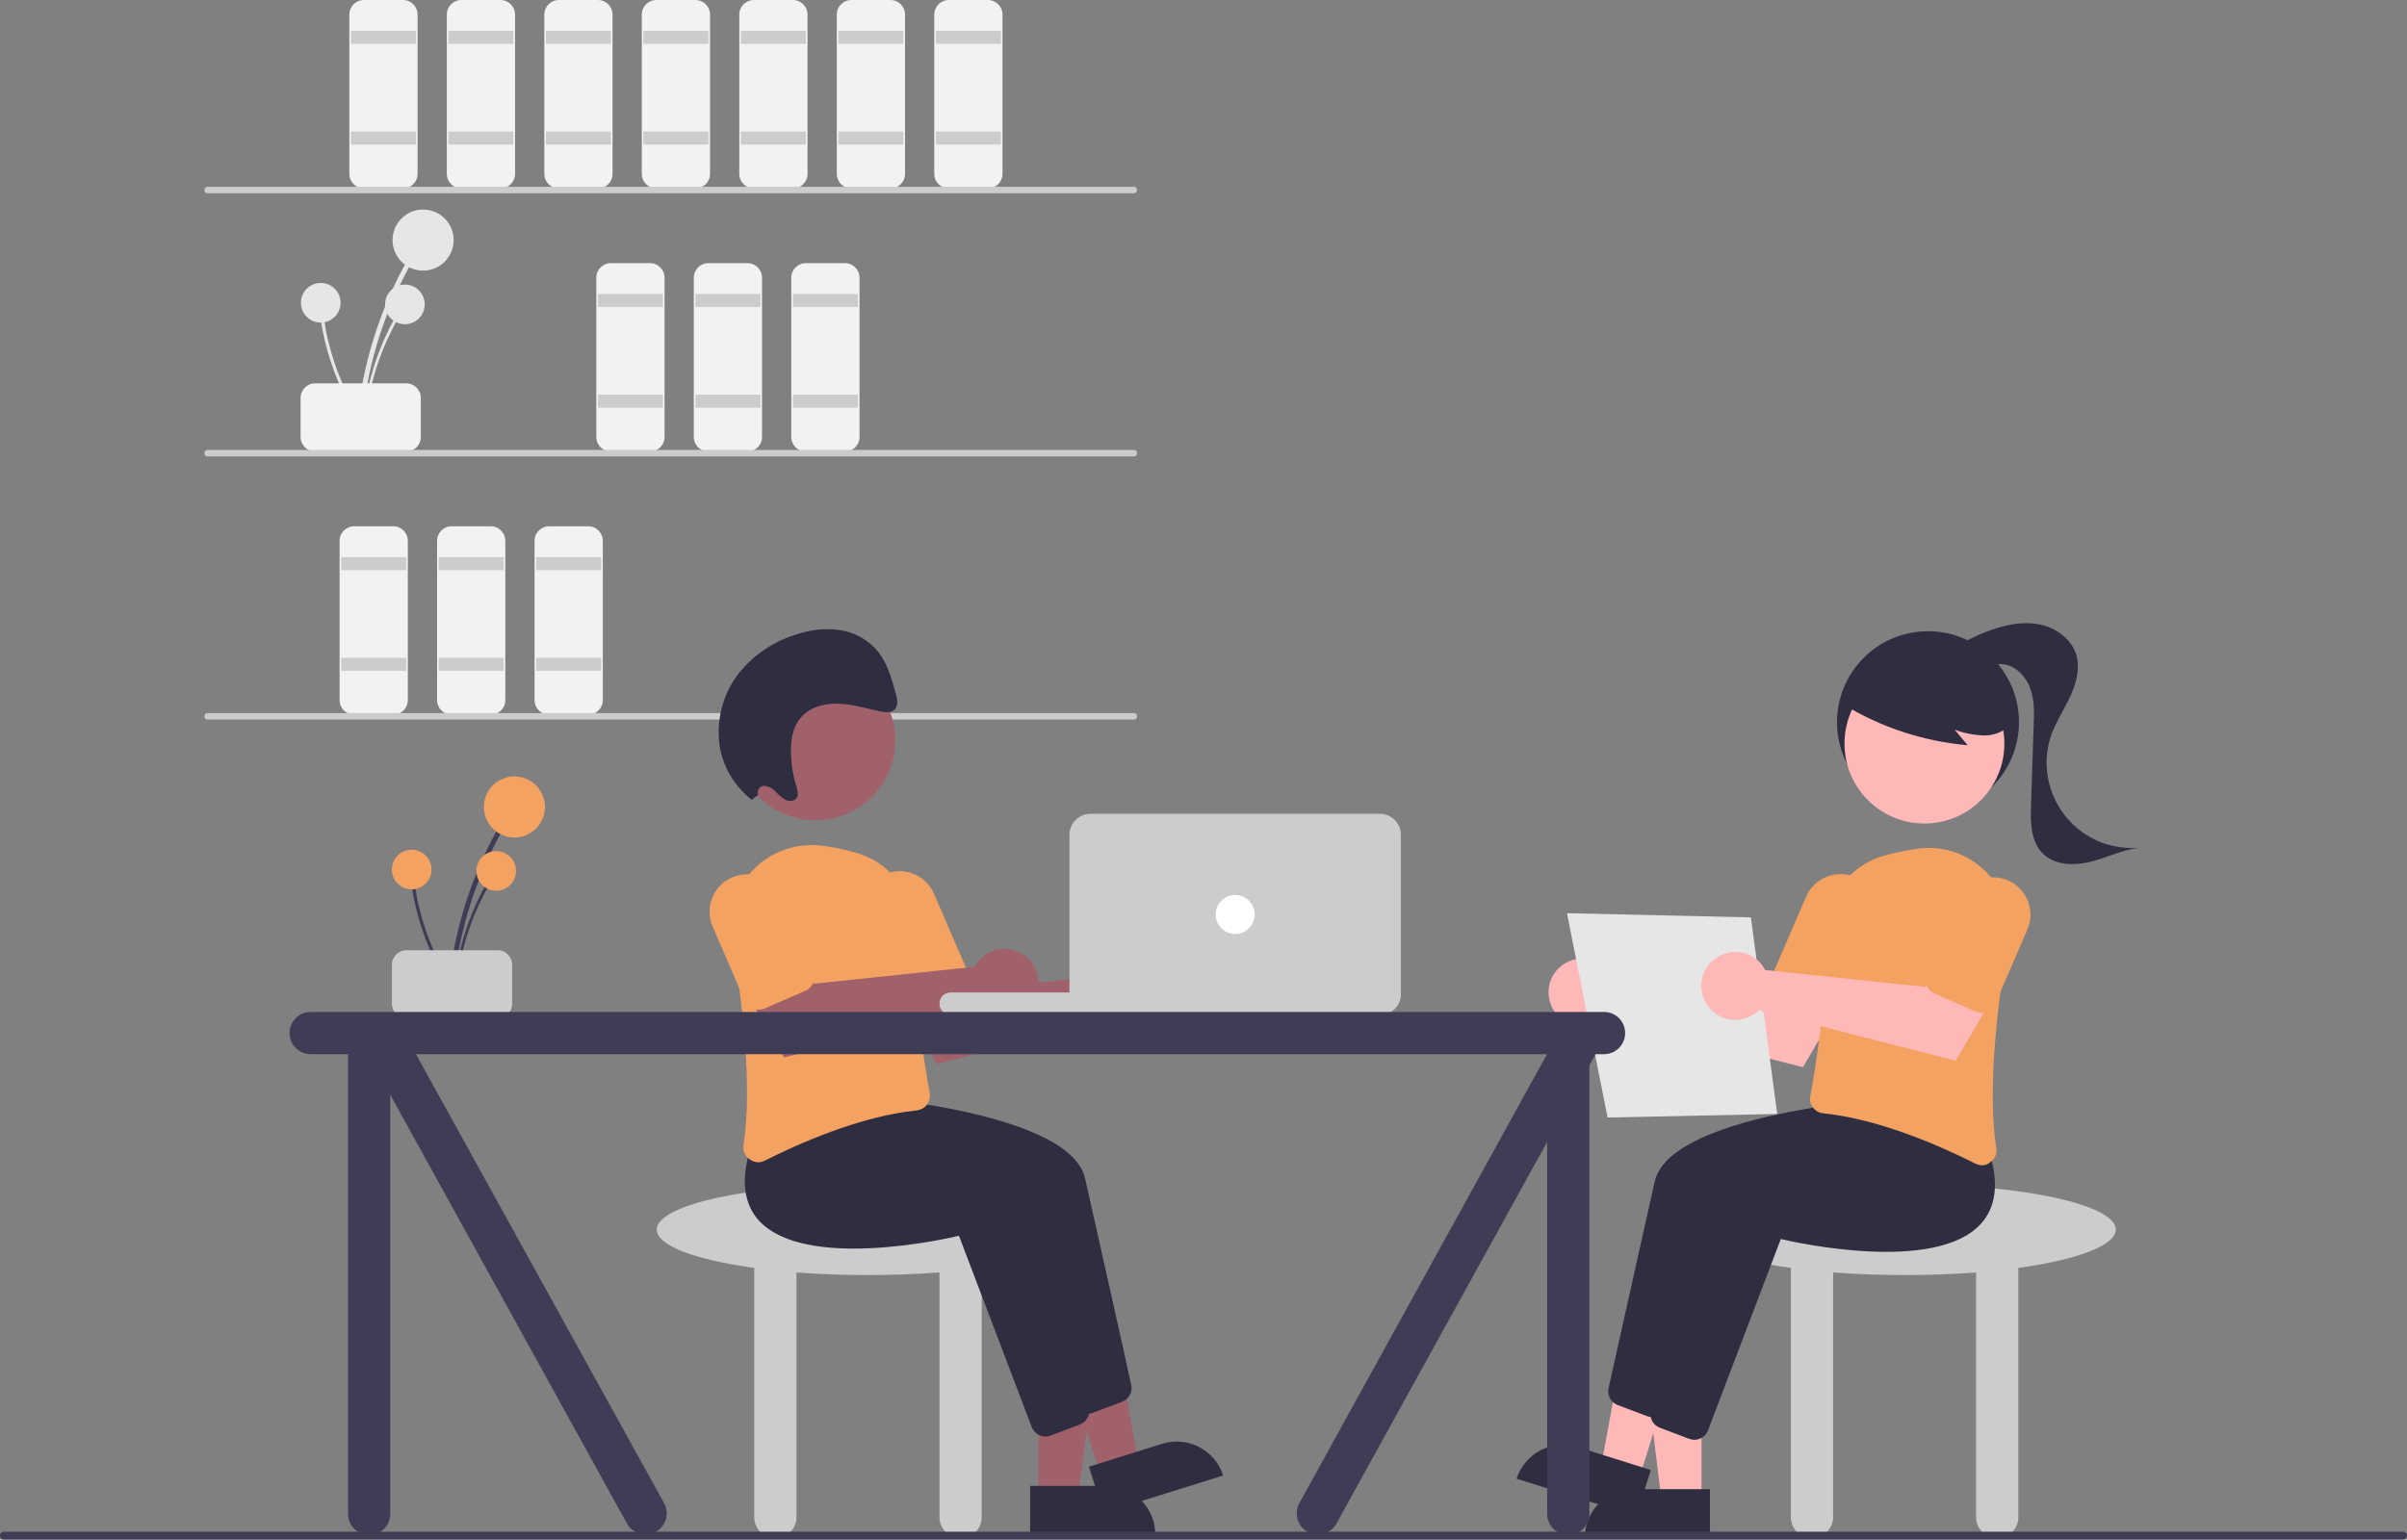<?xml version="1.0" encoding="utf-8"?>
<!-- Generator: Adobe Illustrator 24.1.2, SVG Export Plug-In . SVG Version: 6.00 Build 0)  -->
<svg version="1.1" id="b959f442-9ede-455f-a827-2b42a560702a"
	 xmlns="http://www.w3.org/2000/svg" xmlns:xlink="http://www.w3.org/1999/xlink" x="0px" y="0px" viewBox="0 0 740.7 473.9"
	 style="enable-background:new 0 0 740.7 473.9;" xml:space="preserve">
<rect x="0" y="0" width="740.7" height="473.9" fill="#808080" stroke="none"/>
<style type="text/css">
	.st0{fill:#E6E6E6;}
	.st1{fill:#F2F2F2;}
	.st2{fill:#CCCCCC;}
	.st3{fill:#A0616A;}
	.st4{fill:#2F2E41;}
	.st5{fill:#F4A261;}
	.st6{fill:#3F3D56;}
	.st7{fill:#FFFFFF;}
	.st8{fill:#FFB8B8;}
</style>
<path class="st0" d="M111.5,129.4c1.2-13.3,4.6-26.3,10.1-38.5c1.5-3.4,3.2-6.7,5-10c0.2-0.4,0.1-0.8-0.3-1c-0.3-0.2-0.8-0.1-1,0.3
	c-6.6,11.8-11.3,24.7-13.8,38c-0.7,3.7-1.2,7.5-1.6,11.2C109.9,130.4,111.4,130.4,111.5,129.4z"/>
<circle class="st0" cx="130.2" cy="73.9" r="9.4"/>
<path class="st0" d="M112.5,129.7c0.8-8.6,3-17.1,6.6-25c1-2.2,2.1-4.4,3.3-6.5c0.1-0.2,0-0.5-0.2-0.7c-0.2-0.1-0.5,0-0.6,0.2
	c-4.3,7.7-7.3,16-8.9,24.6c-0.4,2.4-0.8,4.8-1,7.3C111.5,130.3,112.4,130.3,112.5,129.7z"/>
<circle class="st0" cx="124.6" cy="93.7" r="6.1"/>
<path class="st0" d="M111.3,129.1c-4.7-7.3-8.1-15.3-10.2-23.7c-0.6-2.3-1-4.7-1.4-7.1c0-0.3-0.3-0.4-0.6-0.4
	c-0.3,0-0.4,0.3-0.4,0.5c1.3,8.7,4.1,17.1,8.1,24.9c1.1,2.2,2.4,4.3,3.7,6.4C110.8,130.2,111.6,129.6,111.3,129.1z"/>
<circle class="st0" cx="98.7" cy="93.2" r="6.1"/>
<path class="st1" d="M92.5,134.5v-12c0-2.5,2-4.5,4.5-4.5h28c2.5,0,4.5,2,4.5,4.5v12c0,2.5-2,4.5-4.5,4.5H97
	C94.5,139,92.5,137,92.5,134.5z"/>
<path class="st1" d="M124,58h-12c-2.5,0-4.5-2-4.5-4.5v-49c0-2.5,2-4.5,4.5-4.5h12c2.5,0,4.5,2,4.5,4.5v49C128.5,56,126.5,58,124,58
	z"/>
<rect x="108" y="9.5" class="st2" width="20" height="4"/>
<rect x="108" y="40.5" class="st2" width="20" height="4"/>
<path class="st1" d="M154,58h-12c-2.5,0-4.5-2-4.5-4.5v-49c0-2.5,2-4.5,4.5-4.5h12c2.5,0,4.5,2,4.5,4.5v49C158.5,56,156.5,58,154,58
	z"/>
<rect x="138" y="9.5" class="st2" width="20" height="4"/>
<rect x="138" y="40.5" class="st2" width="20" height="4"/>
<path class="st1" d="M184,58h-12c-2.5,0-4.5-2-4.5-4.5v-49c0-2.5,2-4.5,4.5-4.5h12c2.5,0,4.5,2,4.5,4.5v49C188.5,56,186.5,58,184,58
	z"/>
<rect x="168" y="9.5" class="st2" width="20" height="4"/>
<rect x="168" y="40.5" class="st2" width="20" height="4"/>
<path class="st1" d="M200,139h-12c-2.5,0-4.5-2-4.5-4.5v-49c0-2.5,2-4.5,4.5-4.5h12c2.5,0,4.5,2,4.5,4.5v49
	C204.5,137,202.5,139,200,139z"/>
<rect x="184" y="90.5" class="st2" width="20" height="4"/>
<rect x="184" y="121.5" class="st2" width="20" height="4"/>
<path class="st1" d="M230,139h-12c-2.5,0-4.5-2-4.5-4.5v-49c0-2.5,2-4.5,4.5-4.5h12c2.5,0,4.5,2,4.5,4.5v49
	C234.5,137,232.5,139,230,139z"/>
<rect x="214" y="90.5" class="st2" width="20" height="4"/>
<rect x="214" y="121.5" class="st2" width="20" height="4"/>
<path class="st1" d="M260,139h-12c-2.5,0-4.5-2-4.5-4.5v-49c0-2.5,2-4.5,4.5-4.5h12c2.5,0,4.5,2,4.5,4.5v49
	C264.5,137,262.5,139,260,139z"/>
<rect x="244" y="90.5" class="st2" width="20" height="4"/>
<rect x="244" y="121.5" class="st2" width="20" height="4"/>
<path class="st1" d="M121,220h-12c-2.5,0-4.5-2-4.5-4.5v-49c0-2.5,2-4.5,4.5-4.5h12c2.5,0,4.5,2,4.5,4.5v49
	C125.5,218,123.5,220,121,220z"/>
<rect x="105" y="171.5" class="st2" width="20" height="4"/>
<rect x="105" y="202.5" class="st2" width="20" height="4"/>
<path class="st1" d="M151,220h-12c-2.5,0-4.5-2-4.5-4.5v-49c0-2.5,2-4.5,4.5-4.5h12c2.5,0,4.5,2,4.5,4.5v49
	C155.5,218,153.5,220,151,220z"/>
<rect x="135" y="171.5" class="st2" width="20" height="4"/>
<rect x="135" y="202.5" class="st2" width="20" height="4"/>
<path class="st1" d="M181,220h-12c-2.5,0-4.5-2-4.5-4.5v-49c0-2.5,2-4.5,4.5-4.5h12c2.5,0,4.5,2,4.5,4.5v49
	C185.5,218,183.5,220,181,220z"/>
<rect x="165" y="171.5" class="st2" width="20" height="4"/>
<rect x="165" y="202.5" class="st2" width="20" height="4"/>
<path class="st1" d="M214,58h-12c-2.5,0-4.5-2-4.5-4.5v-49c0-2.5,2-4.5,4.5-4.5h12c2.5,0,4.5,2,4.5,4.5v49C218.5,56,216.5,58,214,58
	z"/>
<rect x="198" y="9.5" class="st2" width="20" height="4"/>
<rect x="198" y="40.5" class="st2" width="20" height="4"/>
<path class="st1" d="M244,58h-12c-2.5,0-4.5-2-4.5-4.5v-49c0-2.5,2-4.5,4.5-4.5h12c2.5,0,4.5,2,4.5,4.5v49C248.5,56,246.5,58,244,58
	z"/>
<rect x="228" y="9.5" class="st2" width="20" height="4"/>
<rect x="228" y="40.5" class="st2" width="20" height="4"/>
<path class="st1" d="M274,58h-12c-2.5,0-4.5-2-4.5-4.5v-49c0-2.5,2-4.5,4.5-4.5h12c2.5,0,4.5,2,4.5,4.5v49C278.5,56,276.5,58,274,58
	z"/>
<rect x="258" y="9.5" class="st2" width="20" height="4"/>
<rect x="258" y="40.5" class="st2" width="20" height="4"/>
<path class="st1" d="M304,58h-12c-2.5,0-4.5-2-4.5-4.5v-49c0-2.5,2-4.5,4.5-4.5h12c2.5,0,4.5,2,4.5,4.5v49C308.5,56,306.5,58,304,58
	z"/>
<rect x="288" y="9.5" class="st2" width="20" height="4"/>
<rect x="288" y="40.5" class="st2" width="20" height="4"/>
<path class="st2" d="M348.9,59.5h-285c-0.6,0-1-0.4-1-1s0.4-1,1-1h285c0.6,0,1,0.4,1,1S349.5,59.5,348.9,59.5z"/>
<path class="st2" d="M348.9,140.5h-285c-0.6,0-1-0.4-1-1s0.4-1,1-1h285c0.6,0,1,0.4,1,1S349.5,140.5,348.9,140.5z"/>
<path class="st2" d="M348.9,221.5h-285c-0.6,0-1-0.4-1-1s0.4-1,1-1h285c0.6,0,1,0.4,1,1S349.5,221.5,348.9,221.5z"/>
<path class="st2" d="M332.1,378.5c0-7.7-29.1-14-65-14s-65,6.3-65,14c0,5,12,9.3,30,11.8V467c0,3.6,2.9,6.5,6.5,6.5s6.5-2.9,6.5-6.5
	v-75.3c6.9,0.5,14.3,0.8,22,0.8s15.1-0.3,22-0.8V467c0,3.6,2.9,6.5,6.5,6.5s6.5-2.9,6.5-6.5v-76.7
	C320.1,387.8,332.1,383.4,332.1,378.5z"/>
<polygon class="st3" points="319.6,460.9 331.8,460.9 337.7,413.6 319.6,413.6 "/>
<path class="st4" d="M355.5,472.3l-38.5,0l0,0l0-14.9l0,0l23.6,0C348.8,457.4,355.5,464.1,355.5,472.3L355.5,472.3L355.5,472.3z"/>
<polygon class="st3" points="338.7,454.1 350.4,450.4 341.8,403.5 324.5,408.9 "/>
<path class="st4" d="M376.4,454.2l-36.8,11.5l0,0l-4.5-14.2l0,0l22.6-7.1C365.5,442,373.9,446.3,376.4,454.2L376.4,454.2
	L376.4,454.2z"/>
<path class="st4" d="M330.5,432.3l-22.4-58.9c-5,1.2-47.2,10.5-61.4-4.5c-4.8-5.2-5.8-12.6-2.8-22.2l8.2-10.4l0.3,0
	c3.1,0.2,76.4,4.3,81.5,26.4c4.2,18.6,12,53.4,14.2,63.6c0.5,2.2-0.7,4.4-2.8,5.2l-9,3.4c-0.5,0.2-1,0.3-1.6,0.3
	C332.8,435.2,331.2,434,330.5,432.3z"/>
<path class="st4" d="M317.5,439.3l-22.4-58.9c-5,1.2-47.2,10.5-61.4-4.5c-4.8-5.2-5.8-12.6-2.8-22.2l8.2-10.4l0.3,0
	c3.1,0.2,76.4,4.3,81.5,26.4c4.2,18.6,12,53.4,14.2,63.6c0.5,2.2-0.7,4.4-2.8,5.2l-9,3.4c-0.5,0.2-1,0.3-1.6,0.3
	C319.8,442.2,318.2,441,317.5,439.3z"/>
<path class="st3" d="M347.8,298.2c-0.3,0.4-0.6,0.9-0.9,1.4l-49.3,5.2l-7.1-9.7l-16.1,8.8l13.9,23.6l60.5-15.4
	c4.2,4,10.8,4,14.8-0.2c4-4.2,4-10.8-0.2-14.8s-10.8-4-14.8,0.2C348.4,297.5,348.1,297.8,347.8,298.2L347.8,298.2z"/>
<path class="st5" d="M230.6,356.8c-1.4-1-2.1-2.7-1.8-4.3c2.8-18.3-0.4-44.6-3.6-63.4c-2.3-13.5,6.8-26.3,20.3-28.6
	c2.4-0.4,4.9-0.5,7.3-0.2c3.3,0.4,6.7,1.1,9.9,2l0,0c11.2,2.8,18.9,13,18.6,24.5c-0.5,18.2,3.2,40.8,4.8,49.7
	c0.2,1.2-0.1,2.5-0.8,3.5c-0.7,1-1.9,1.6-3.1,1.8c-17.8,1.8-37,10.5-46.9,15.5c-0.6,0.3-1.3,0.5-2,0.5
	C232.3,357.7,231.3,357.4,230.6,356.8z"/>
<path class="st5" d="M278.7,309.5c-1.1-0.4-2-1.3-2.5-2.4l-9.9-22.9c-2.5-5.8,0.2-12.6,6-15.1c5.8-2.5,12.6,0.2,15.1,6l9.9,22.9
	c1,2.3-0.1,4.9-2.3,5.9l-12.8,5.6C281,309.9,279.8,309.9,278.7,309.5L278.7,309.5z"/>
<path class="st3" d="M300.8,296.2c-0.3,0.4-0.6,0.9-0.9,1.4l-49.3,5.2l-7.1-9.7l-16.1,8.8l13.9,23.6l60.5-15.4
	c4.2,4,10.8,4,14.8-0.2c4-4.2,4-10.8-0.2-14.8s-10.8-4-14.8,0.2C301.4,295.5,301.1,295.8,300.8,296.2L300.8,296.2z"/>
<path class="st5" d="M231.7,310.5c-1.1-0.4-2-1.3-2.5-2.4l-9.9-22.9c-2.5-5.8,0.1-12.6,6-15.1c5.8-2.5,12.6,0.1,15.1,6c0,0,0,0,0,0
	l9.9,22.9c1,2.3-0.1,4.9-2.3,5.9l-12.8,5.6C234,310.9,232.8,310.9,231.7,310.5L231.7,310.5z"/>
<circle class="st3" cx="250.9" cy="227.9" r="24.6"/>
<path class="st4" d="M233.3,244.7c-0.4-1.1,0.2-2.3,1.3-2.7c0.2-0.1,0.3-0.1,0.5-0.1c1.3,0.1,2.6,0.7,3.5,1.7c0.9,1,1.9,1.9,3.1,2.6
	c1.2,0.6,2.8,0.5,3.5-0.6c0.6-1.1,0.2-2.5-0.2-3.8c-1-3.2-1.5-6.5-1.6-9.8c-0.1-3.7,0.4-7.6,2.5-10.4c2.6-3.7,7.4-5.1,11.8-5
	c4.5,0.1,8.9,1.5,13.3,2.4c1.5,0.3,3.3,0.5,4.4-0.7c1.1-1.3,0.7-3.3,0.2-5c-1.2-4.4-2.5-9-5.3-12.6c-3-3.7-7.3-6.1-12.1-6.8
	c-4.5-0.6-9.2,0-13.5,1.5c-7,2.2-13.2,6.5-17.7,12.3c-4.6,6.2-6.6,13.9-5.6,21.6c1,6.7,4.6,12.7,9.9,16.9L233.3,244.7z"/>
<path class="st6" d="M139.6,303.9c1.2-13.3,4.6-26.3,10.1-38.5c1.5-3.4,3.2-6.7,5-10c0.2-0.4,0.1-0.8-0.3-1c-0.3-0.2-0.8-0.1-1,0.3
	c-6.6,11.8-11.3,24.7-13.8,38c-0.7,3.7-1.2,7.5-1.6,11.2C138,304.8,139.5,304.8,139.6,303.9z"/>
<circle class="st5" cx="158.3" cy="248.4" r="9.4"/>
<path class="st6" d="M140.5,304.1c0.8-8.6,3-17.1,6.6-25c1-2.2,2.1-4.4,3.3-6.5c0.1-0.2,0-0.5-0.2-0.7c-0.2-0.1-0.5,0-0.6,0.2
	c-4.3,7.7-7.3,16-8.9,24.6c-0.4,2.4-0.8,4.8-1,7.3C139.5,304.7,140.5,304.7,140.5,304.1z"/>
<circle class="st5" cx="152.7" cy="268.1" r="6.1"/>
<path class="st6" d="M139.3,303.5c-4.7-7.3-8.1-15.3-10.2-23.7c-0.6-2.3-1-4.7-1.4-7.1c0-0.3-0.3-0.4-0.6-0.4
	c-0.3,0-0.4,0.3-0.4,0.5c1.3,8.7,4.1,17.1,8.1,24.9c1.1,2.2,2.4,4.3,3.7,6.4C138.9,304.7,139.6,304.1,139.3,303.5L139.3,303.5z"/>
<ellipse transform="matrix(0.995 -9.853768e-02 9.853768e-02 0.995 -25.76 13.791)" class="st5" cx="126.7" cy="267.7" rx="6.1" ry="6.1"/>
<path class="st2" d="M120.6,309v-12c0-2.5,2-4.5,4.5-4.5h28c2.5,0,4.5,2,4.5,4.5v12c0,2.5-2,4.5-4.5,4.5h-28
	C122.6,313.5,120.6,311.4,120.6,309z"/>
<path class="st2" d="M292.6,305.5h79c1.9,0,3.5,1.6,3.5,3.5l0,0c0,1.9-1.6,3.5-3.5,3.5h-79c-1.9,0-3.5-1.6-3.5-3.5l0,0
	C289.1,307,290.6,305.5,292.6,305.5z"/>
<path class="st2" d="M424.6,312.5h-89c-3.6,0-6.5-2.9-6.5-6.5v-49c0-3.6,2.9-6.5,6.5-6.5h89c3.6,0,6.5,2.9,6.5,6.5v49
	C431.1,309.6,428.2,312.5,424.6,312.5z"/>
<circle class="st7" cx="380.1" cy="281.5" r="6"/>
<path class="st2" d="M651.1,378.5c0-7.7-29.1-14-65-14s-65,6.3-65,14c0,5,12,9.3,30,11.8V467c0,3.6,2.9,6.5,6.5,6.5s6.5-2.9,6.5-6.5
	v-75.3c6.9,0.5,14.3,0.8,22,0.8s15.1-0.3,22-0.8V467c0,3.6,2.9,6.5,6.5,6.5s6.5-2.9,6.5-6.5v-76.7
	C639.1,387.8,651.1,383.4,651.1,378.5z"/>
<circle class="st4" cx="593.3" cy="222.3" r="28"/>
<polygon class="st8" points="523.6,461.9 511.3,461.9 505.5,414.6 523.6,414.6 "/>
<path class="st4" d="M502.6,458.4h23.6l0,0v14.9l0,0h-38.5l0,0l0,0C487.7,465.1,494.3,458.4,502.6,458.4
	C502.6,458.4,502.6,458.4,502.6,458.4z"/>
<polygon class="st8" points="504.4,455.1 492.7,451.4 501.3,404.5 518.6,409.9 "/>
<path class="st4" d="M485.4,445.4l22.6,7.1l0,0l-4.5,14.2l0,0l-36.8-11.5l0,0l0,0C469.2,447.3,477.6,443,485.4,445.4z"/>
<path class="st4" d="M508.4,436.2c-0.5,0-1.1-0.1-1.6-0.3l-9-3.4c-2.1-0.8-3.3-3-2.8-5.2c2.3-10.2,10-45,14.2-63.6
	c5-22.1,78.3-26.2,81.5-26.4l0.3,0l8.2,10.4c3,9.6,2,17.1-2.8,22.2c-14.1,15-56.3,5.7-61.4,4.5l-22.4,58.9
	C512,435,510.3,436.2,508.4,436.2z"/>
<path class="st4" d="M521.4,443.2c-0.5,0-1.1-0.1-1.6-0.3l-9-3.4c-2.1-0.8-3.3-3-2.8-5.2c2.3-10.2,10-45,14.2-63.6
	c5-22.1,78.3-26.2,81.5-26.4l0.3,0l8.2,10.4c3,9.6,2,17.1-2.8,22.2c-14.1,15-56.3,5.7-61.4,4.5l-22.4,58.9
	C525,442,523.3,443.2,521.4,443.2z"/>
<path class="st8" d="M495.3,299.2c0.3,0.4,0.6,0.9,0.9,1.4l49.3,5.2l7.1-9.7l16.1,8.8l-13.9,23.6L494.3,313c-4.2,4-10.8,4-14.8-0.2
	s-4-10.8,0.2-14.8s10.8-4,14.8,0.2C494.8,298.5,495.1,298.8,495.3,299.2L495.3,299.2z"/>
<path class="st5" d="M609.9,358.7c-0.7,0-1.4-0.2-2-0.5c-9.9-5-29.1-13.7-46.9-15.5c-1.2-0.1-2.4-0.8-3.1-1.8
	c-0.8-1-1.1-2.3-0.8-3.5c1.6-8.9,5.3-31.5,4.8-49.7c-0.3-11.5,7.4-21.7,18.6-24.5l0,0c3.3-0.9,6.6-1.5,9.9-2
	c13.6-1.7,26,7.9,27.7,21.5c0.3,2.4,0.3,4.9-0.2,7.3c-3.2,18.8-6.4,45.1-3.6,63.4c0.3,1.7-0.4,3.4-1.8,4.3
	C611.8,358.4,610.9,358.7,609.9,358.7z"/>
<path class="st5" d="M562.8,310.8c-0.6,0-1.2-0.1-1.8-0.4l-12.8-5.6c-2.3-1-3.3-3.6-2.3-5.9l9.9-22.9c2.5-5.8,9.3-8.5,15.1-6
	c5.8,2.5,8.5,9.3,6,15.1c0,0,0,0,0,0l-9.9,22.9C566.2,309.7,564.6,310.8,562.8,310.8L562.8,310.8z"/>
<circle class="st8" cx="592.2" cy="228.9" r="24.6"/>
<path class="st4" d="M567.2,216.8c11.6,7.1,24.7,11.4,38.3,12.6l-4-4.8c2.9,1.1,6,1.7,9.2,1.8c3.1,0,6.4-1.3,8.2-3.8
	c1.6-2.6,1.8-5.8,0.6-8.6c-1.2-2.8-3.1-5.2-5.6-7c-8.7-6.9-20.3-9-30.8-5.5c-3.6,1.1-6.8,3.1-9.2,5.9c-2.3,2.9-6.8,5.4-5.6,8.9
	L567.2,216.8z"/>
<path class="st4" d="M592.6,207.2c-0.2,3.1,3.3,5.4,6.4,5.1s5.7-2.3,8.2-4.1c2.5-1.9,5.2-3.7,8.3-3.8c4.1,0,7.6,3.3,9.1,7.1
	c1.5,3.8,1.4,8,1.2,12.1l-0.8,24.1c-0.2,5.4-0.1,11.5,3.8,15.2c3.7,3.5,9.5,3.6,14.4,2.4s9.6-3.6,14.7-4.3
	c-3.7,0.2-7.3-0.3-10.8-1.5c-13.6-5-20.7-20.1-15.7-33.7c1.5-4,3.9-7.6,5.7-11.5c1.8-3.9,3-8.3,1.9-12.5c-1.4-5-6.3-8.6-11.4-9.6
	c-5.1-1-10.5,0.1-15.4,1.9c-7.7,2.8-14.6,7.3-20.4,13.2"/>
<polygon class="st0" points="482.2,281.1 538.8,282.4 546.9,342.9 494.7,344 "/>
<path class="st8" d="M542.3,297.2c0.3,0.4,0.6,0.9,0.9,1.4l49.3,5.2l7.1-9.7l16.1,8.8l-13.9,23.6L541.3,311c-4.2,4-10.8,4-14.8-0.2
	s-4-10.8,0.2-14.8s10.8-4,14.8,0.2C541.8,296.5,542.1,296.8,542.3,297.2L542.3,297.2z"/>
<path class="st5" d="M609.8,311.8c-0.6,0-1.2-0.1-1.8-0.4l-12.8-5.6c-2.3-1-3.3-3.6-2.3-5.9l9.9-22.9c2.5-5.8,9.3-8.5,15.1-6
	c5.8,2.5,8.5,9.3,6,15.1c0,0,0,0,0,0l-9.9,22.9C613.2,310.7,611.6,311.8,609.8,311.8L609.8,311.8z"/>
<path class="st6" d="M493.6,311.5h-398c-3.6,0-6.5,2.9-6.5,6.5s2.9,6.5,6.5,6.5h11.5V466c0,3.6,2.9,6.5,6.5,6.5s6.5-2.9,6.5-6.5V337
	l72.9,132.1c1.8,3.1,5.8,4.2,8.9,2.4c3.1-1.8,4.2-5.8,2.4-8.9L128,324.5h348v0.1l-76.1,138c-1.8,3.1-0.7,7.1,2.4,8.9
	s7.1,0.7,8.9-2.4l0,0l64.9-117.6V466c0,3.6,2.9,6.5,6.5,6.5s6.5-2.9,6.5-6.5V327.9l1.9-3.4h2.6c3.6,0,6.5-2.9,6.5-6.5
	S497.2,311.5,493.6,311.5L493.6,311.5z"/>
<path class="st6" d="M739.5,473.9H1.2c-0.7,0-1.2-0.5-1.2-1.2c0-0.7,0.5-1.2,1.2-1.2h738.3c0.7,0,1.2,0.5,1.2,1.2
	C740.7,473.4,740.1,473.9,739.5,473.9z"/>
</svg>
